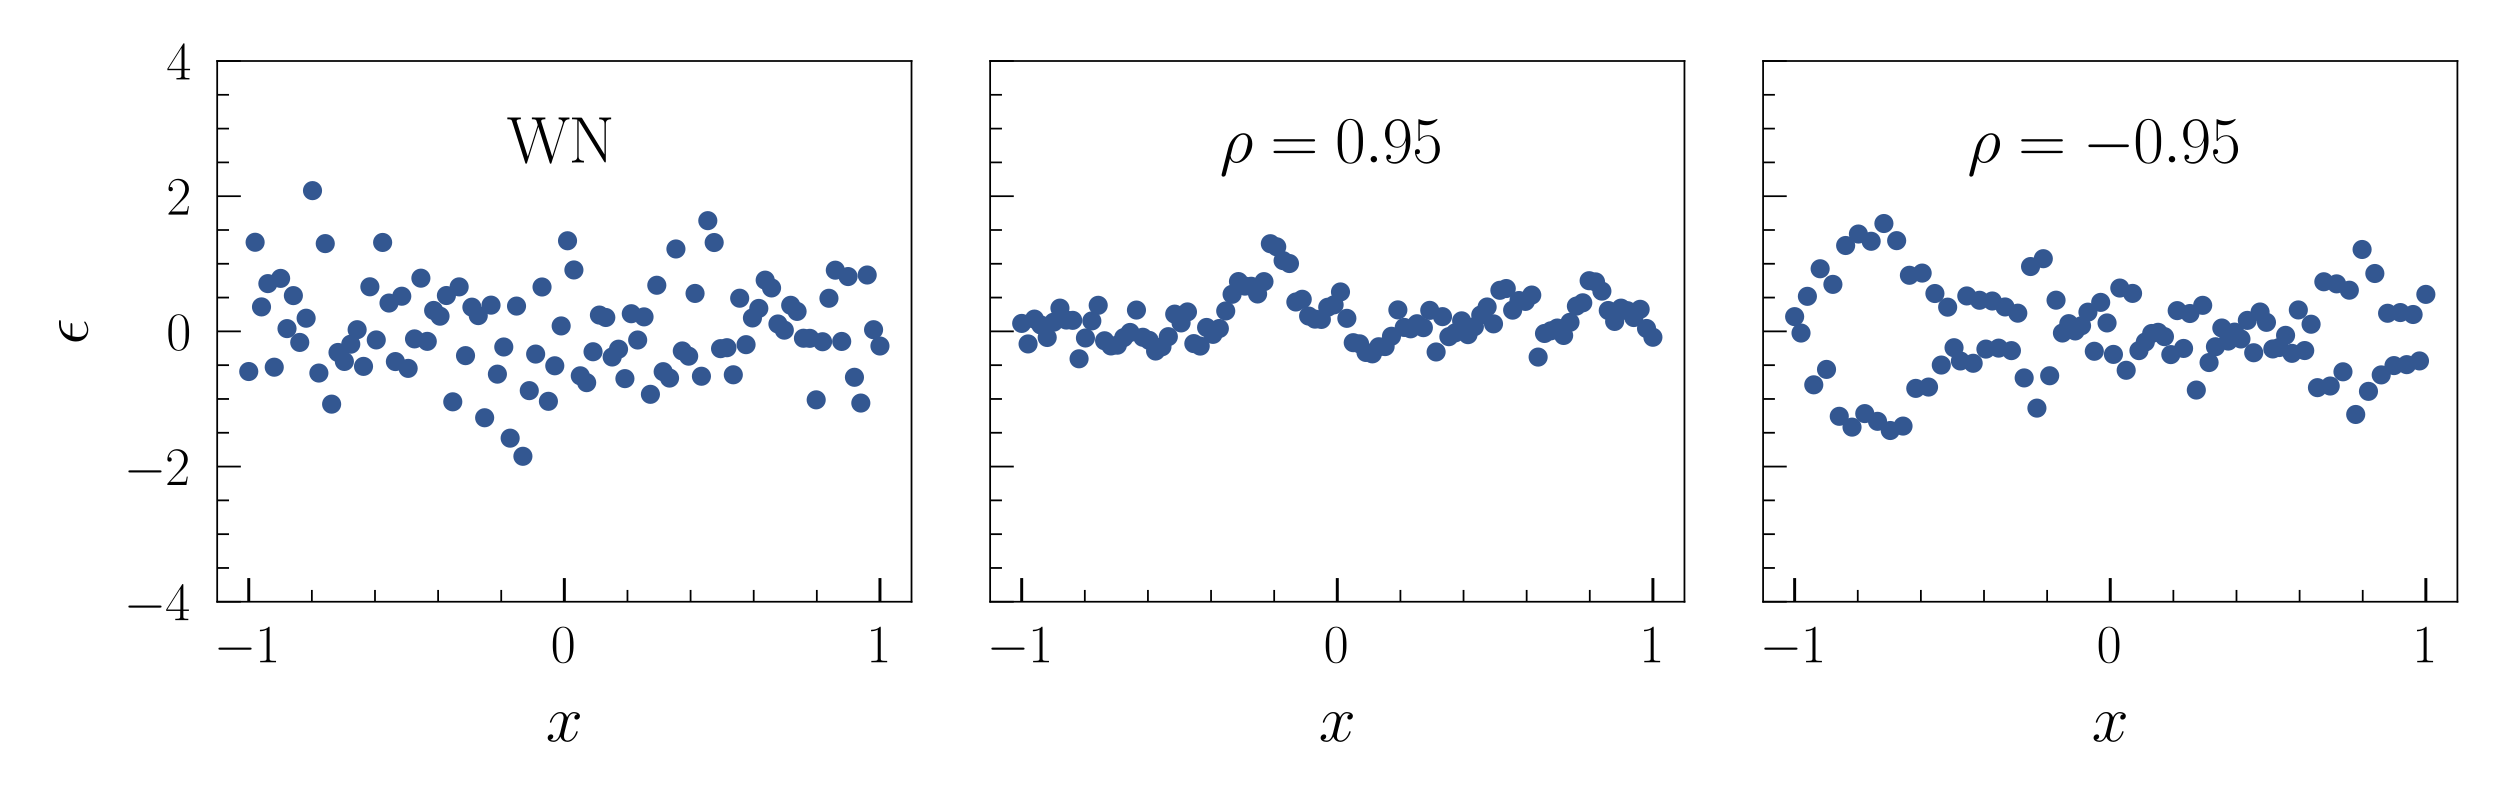 <?xml version="1.0" encoding="utf-8" standalone="no"?>
<!DOCTYPE svg PUBLIC "-//W3C//DTD SVG 1.1//EN"
  "http://www.w3.org/Graphics/SVG/1.1/DTD/svg11.dtd">
<svg xmlns:xlink="http://www.w3.org/1999/xlink" width="422.64pt" height="134.64pt" viewBox="0 0 422.64 134.64" xmlns="http://www.w3.org/2000/svg" version="1.1">
 <defs>
  <style type="text/css">*{stroke-linejoin: round; stroke-linecap: butt}</style>
 </defs>
 <g id="figure_1">
  <g id="patch_1">
   <path d="M 0 134.64 
L 422.64 134.64 
L 422.64 -0 
L 0 -0 
z
" style="fill: #ffffff"/>
  </g>
  <g id="axes_1">
   <g id="patch_2">
    <path d="M 36.716 101.729 
L 154.097 101.729 
L 154.097 10.313 
L 36.716 10.313 
z
" style="fill: #ffffff"/>
   </g>
   <g id="PathCollection_1">
    <defs>
     <path id="mf708539dec" d="M 0 1.118 
C 0.297 1.118 0.581 1 0.791 0.791 
C 1 0.581 1.118 0.297 1.118 0 
C 1.118 -0.297 1 -0.581 0.791 -0.791 
C 0.581 -1 0.297 -1.118 0 -1.118 
C -0.297 -1.118 -0.581 -1 -0.791 -0.791 
C -1 -0.581 -1.118 -0.297 -1.118 0 
C -1.118 0.297 -1 0.581 -0.791 0.791 
C -0.581 1 -0.297 1.118 0 1.118 
z
" style="stroke: #335791"/>
    </defs>
    <g clip-path="url(#p25a1e828b3)">
     <use xlink:href="#mf708539dec" x="42.052" y="62.808" style="fill: #335791; stroke: #335791"/>
     <use xlink:href="#mf708539dec" x="43.13" y="40.956" style="fill: #335791; stroke: #335791"/>
     <use xlink:href="#mf708539dec" x="44.208" y="51.885" style="fill: #335791; stroke: #335791"/>
     <use xlink:href="#mf708539dec" x="45.286" y="47.946" style="fill: #335791; stroke: #335791"/>
     <use xlink:href="#mf708539dec" x="46.363" y="62.077" style="fill: #335791; stroke: #335791"/>
     <use xlink:href="#mf708539dec" x="47.441" y="47.063" style="fill: #335791; stroke: #335791"/>
     <use xlink:href="#mf708539dec" x="48.519" y="55.552" style="fill: #335791; stroke: #335791"/>
     <use xlink:href="#mf708539dec" x="49.597" y="49.973" style="fill: #335791; stroke: #335791"/>
     <use xlink:href="#mf708539dec" x="50.675" y="57.889" style="fill: #335791; stroke: #335791"/>
     <use xlink:href="#mf708539dec" x="51.753" y="53.796" style="fill: #335791; stroke: #335791"/>
     <use xlink:href="#mf708539dec" x="52.831" y="32.227" style="fill: #335791; stroke: #335791"/>
     <use xlink:href="#mf708539dec" x="53.908" y="63.066" style="fill: #335791; stroke: #335791"/>
     <use xlink:href="#mf708539dec" x="54.986" y="41.182" style="fill: #335791; stroke: #335791"/>
     <use xlink:href="#mf708539dec" x="56.064" y="68.322" style="fill: #335791; stroke: #335791"/>
     <use xlink:href="#mf708539dec" x="57.142" y="59.584" style="fill: #335791; stroke: #335791"/>
     <use xlink:href="#mf708539dec" x="58.22" y="61.106" style="fill: #335791; stroke: #335791"/>
     <use xlink:href="#mf708539dec" x="59.298" y="58.188" style="fill: #335791; stroke: #335791"/>
     <use xlink:href="#mf708539dec" x="60.376" y="55.738" style="fill: #335791; stroke: #335791"/>
     <use xlink:href="#mf708539dec" x="61.454" y="61.94" style="fill: #335791; stroke: #335791"/>
     <use xlink:href="#mf708539dec" x="62.531" y="48.484" style="fill: #335791; stroke: #335791"/>
     <use xlink:href="#mf708539dec" x="63.609" y="57.469" style="fill: #335791; stroke: #335791"/>
     <use xlink:href="#mf708539dec" x="64.687" y="40.988" style="fill: #335791; stroke: #335791"/>
     <use xlink:href="#mf708539dec" x="65.765" y="51.231" style="fill: #335791; stroke: #335791"/>
     <use xlink:href="#mf708539dec" x="66.843" y="61.125" style="fill: #335791; stroke: #335791"/>
     <use xlink:href="#mf708539dec" x="67.921" y="50.078" style="fill: #335791; stroke: #335791"/>
     <use xlink:href="#mf708539dec" x="68.999" y="62.278" style="fill: #335791; stroke: #335791"/>
     <use xlink:href="#mf708539dec" x="70.077" y="57.292" style="fill: #335791; stroke: #335791"/>
     <use xlink:href="#mf708539dec" x="71.154" y="47.027" style="fill: #335791; stroke: #335791"/>
     <use xlink:href="#mf708539dec" x="72.232" y="57.709" style="fill: #335791; stroke: #335791"/>
     <use xlink:href="#mf708539dec" x="73.31" y="52.482" style="fill: #335791; stroke: #335791"/>
     <use xlink:href="#mf708539dec" x="74.388" y="53.454" style="fill: #335791; stroke: #335791"/>
     <use xlink:href="#mf708539dec" x="75.466" y="49.96" style="fill: #335791; stroke: #335791"/>
     <use xlink:href="#mf708539dec" x="76.544" y="67.931" style="fill: #335791; stroke: #335791"/>
     <use xlink:href="#mf708539dec" x="77.622" y="48.498" style="fill: #335791; stroke: #335791"/>
     <use xlink:href="#mf708539dec" x="78.699" y="60.121" style="fill: #335791; stroke: #335791"/>
     <use xlink:href="#mf708539dec" x="79.777" y="51.928" style="fill: #335791; stroke: #335791"/>
     <use xlink:href="#mf708539dec" x="80.855" y="53.356" style="fill: #335791; stroke: #335791"/>
     <use xlink:href="#mf708539dec" x="81.933" y="70.624" style="fill: #335791; stroke: #335791"/>
     <use xlink:href="#mf708539dec" x="83.011" y="51.587" style="fill: #335791; stroke: #335791"/>
     <use xlink:href="#mf708539dec" x="84.089" y="63.252" style="fill: #335791; stroke: #335791"/>
     <use xlink:href="#mf708539dec" x="85.167" y="58.66" style="fill: #335791; stroke: #335791"/>
     <use xlink:href="#mf708539dec" x="86.245" y="74.073" style="fill: #335791; stroke: #335791"/>
     <use xlink:href="#mf708539dec" x="87.322" y="51.744" style="fill: #335791; stroke: #335791"/>
     <use xlink:href="#mf708539dec" x="88.4" y="77.139" style="fill: #335791; stroke: #335791"/>
     <use xlink:href="#mf708539dec" x="89.478" y="66.038" style="fill: #335791; stroke: #335791"/>
     <use xlink:href="#mf708539dec" x="90.556" y="59.858" style="fill: #335791; stroke: #335791"/>
     <use xlink:href="#mf708539dec" x="91.634" y="48.518" style="fill: #335791; stroke: #335791"/>
     <use xlink:href="#mf708539dec" x="92.712" y="67.845" style="fill: #335791; stroke: #335791"/>
     <use xlink:href="#mf708539dec" x="93.79" y="61.837" style="fill: #335791; stroke: #335791"/>
     <use xlink:href="#mf708539dec" x="94.868" y="55.101" style="fill: #335791; stroke: #335791"/>
     <use xlink:href="#mf708539dec" x="95.945" y="40.703" style="fill: #335791; stroke: #335791"/>
     <use xlink:href="#mf708539dec" x="97.023" y="45.638" style="fill: #335791; stroke: #335791"/>
     <use xlink:href="#mf708539dec" x="98.101" y="63.532" style="fill: #335791; stroke: #335791"/>
     <use xlink:href="#mf708539dec" x="99.179" y="64.688" style="fill: #335791; stroke: #335791"/>
     <use xlink:href="#mf708539dec" x="100.257" y="59.466" style="fill: #335791; stroke: #335791"/>
     <use xlink:href="#mf708539dec" x="101.335" y="53.263" style="fill: #335791; stroke: #335791"/>
     <use xlink:href="#mf708539dec" x="102.413" y="53.674" style="fill: #335791; stroke: #335791"/>
     <use xlink:href="#mf708539dec" x="103.491" y="60.353" style="fill: #335791; stroke: #335791"/>
     <use xlink:href="#mf708539dec" x="104.568" y="59.031" style="fill: #335791; stroke: #335791"/>
     <use xlink:href="#mf708539dec" x="105.646" y="64.009" style="fill: #335791; stroke: #335791"/>
     <use xlink:href="#mf708539dec" x="106.724" y="53.037" style="fill: #335791; stroke: #335791"/>
     <use xlink:href="#mf708539dec" x="107.802" y="57.48" style="fill: #335791; stroke: #335791"/>
     <use xlink:href="#mf708539dec" x="108.88" y="53.569" style="fill: #335791; stroke: #335791"/>
     <use xlink:href="#mf708539dec" x="109.958" y="66.662" style="fill: #335791; stroke: #335791"/>
     <use xlink:href="#mf708539dec" x="111.036" y="48.224" style="fill: #335791; stroke: #335791"/>
     <use xlink:href="#mf708539dec" x="112.113" y="62.833" style="fill: #335791; stroke: #335791"/>
     <use xlink:href="#mf708539dec" x="113.191" y="63.916" style="fill: #335791; stroke: #335791"/>
     <use xlink:href="#mf708539dec" x="114.269" y="42.091" style="fill: #335791; stroke: #335791"/>
     <use xlink:href="#mf708539dec" x="115.347" y="59.331" style="fill: #335791; stroke: #335791"/>
     <use xlink:href="#mf708539dec" x="116.425" y="60.212" style="fill: #335791; stroke: #335791"/>
     <use xlink:href="#mf708539dec" x="117.503" y="49.607" style="fill: #335791; stroke: #335791"/>
     <use xlink:href="#mf708539dec" x="118.581" y="63.607" style="fill: #335791; stroke: #335791"/>
     <use xlink:href="#mf708539dec" x="119.659" y="37.303" style="fill: #335791; stroke: #335791"/>
     <use xlink:href="#mf708539dec" x="120.736" y="41" style="fill: #335791; stroke: #335791"/>
     <use xlink:href="#mf708539dec" x="121.814" y="58.941" style="fill: #335791; stroke: #335791"/>
     <use xlink:href="#mf708539dec" x="122.892" y="58.781" style="fill: #335791; stroke: #335791"/>
     <use xlink:href="#mf708539dec" x="123.97" y="63.359" style="fill: #335791; stroke: #335791"/>
     <use xlink:href="#mf708539dec" x="125.048" y="50.414" style="fill: #335791; stroke: #335791"/>
     <use xlink:href="#mf708539dec" x="126.126" y="58.267" style="fill: #335791; stroke: #335791"/>
     <use xlink:href="#mf708539dec" x="127.204" y="53.752" style="fill: #335791; stroke: #335791"/>
     <use xlink:href="#mf708539dec" x="128.282" y="52.138" style="fill: #335791; stroke: #335791"/>
     <use xlink:href="#mf708539dec" x="129.359" y="47.36" style="fill: #335791; stroke: #335791"/>
     <use xlink:href="#mf708539dec" x="130.437" y="48.68" style="fill: #335791; stroke: #335791"/>
     <use xlink:href="#mf708539dec" x="131.515" y="54.772" style="fill: #335791; stroke: #335791"/>
     <use xlink:href="#mf708539dec" x="132.593" y="55.814" style="fill: #335791; stroke: #335791"/>
     <use xlink:href="#mf708539dec" x="133.671" y="51.612" style="fill: #335791; stroke: #335791"/>
     <use xlink:href="#mf708539dec" x="134.749" y="52.646" style="fill: #335791; stroke: #335791"/>
     <use xlink:href="#mf708539dec" x="135.827" y="57.18" style="fill: #335791; stroke: #335791"/>
     <use xlink:href="#mf708539dec" x="136.904" y="57.198" style="fill: #335791; stroke: #335791"/>
     <use xlink:href="#mf708539dec" x="137.982" y="67.596" style="fill: #335791; stroke: #335791"/>
     <use xlink:href="#mf708539dec" x="139.06" y="57.772" style="fill: #335791; stroke: #335791"/>
     <use xlink:href="#mf708539dec" x="140.138" y="50.425" style="fill: #335791; stroke: #335791"/>
     <use xlink:href="#mf708539dec" x="141.216" y="45.676" style="fill: #335791; stroke: #335791"/>
     <use xlink:href="#mf708539dec" x="142.294" y="57.722" style="fill: #335791; stroke: #335791"/>
     <use xlink:href="#mf708539dec" x="143.372" y="46.753" style="fill: #335791; stroke: #335791"/>
     <use xlink:href="#mf708539dec" x="144.45" y="63.783" style="fill: #335791; stroke: #335791"/>
     <use xlink:href="#mf708539dec" x="145.527" y="68.138" style="fill: #335791; stroke: #335791"/>
     <use xlink:href="#mf708539dec" x="146.605" y="46.492" style="fill: #335791; stroke: #335791"/>
     <use xlink:href="#mf708539dec" x="147.683" y="55.74" style="fill: #335791; stroke: #335791"/>
     <use xlink:href="#mf708539dec" x="148.761" y="58.496" style="fill: #335791; stroke: #335791"/>
    </g>
   </g>
   <g id="matplotlib.axis_1">
    <g id="xtick_1">
     <g id="line2d_1">
      <defs>
       <path id="mf60c15e5b4" d="M 0 0 
L 0 -4 
" style="stroke: #000000; stroke-width: 0.5"/>
      </defs>
      <g>
       <use xlink:href="#mf60c15e5b4" x="42.052" y="101.729" style="stroke: #000000; stroke-width: 0.5"/>
      </g>
     </g>
     <g id="text_1">
      <!-- $\mathdefault{−1}$ -->
      <g transform="translate(36.164 111.955) scale(0.09 -0.09)">
       <defs>
        <path id="CMSY10-0" d="M 4218 1472 
C 4326 1472 4442 1472 4442 1600 
C 4442 1728 4326 1728 4218 1728 
L 755 1728 
C 646 1728 531 1728 531 1600 
C 531 1472 646 1472 755 1472 
L 4218 1472 
z
" transform="scale(0.016)"/>
        <path id="CMR17-31" d="M 1702 4058 
C 1702 4192 1696 4192 1606 4192 
C 1357 3916 979 3827 621 3827 
C 602 3827 570 3827 563 3808 
C 557 3795 557 3782 557 3648 
C 755 3648 1088 3686 1344 3839 
L 1344 461 
C 1344 236 1331 160 781 160 
L 589 160 
L 589 0 
C 896 0 1216 0 1523 0 
C 1830 0 2150 0 2458 0 
L 2458 160 
L 2266 160 
C 1715 160 1702 230 1702 458 
L 1702 4058 
z
" transform="scale(0.016)"/>
       </defs>
       <use xlink:href="#CMSY10-0" transform="scale(0.996)"/>
       <use xlink:href="#CMR17-31" transform="translate(77.487 0) scale(0.996)"/>
      </g>
     </g>
    </g>
    <g id="xtick_2">
     <g id="line2d_2">
      <g>
       <use xlink:href="#mf60c15e5b4" x="95.406" y="101.729" style="stroke: #000000; stroke-width: 0.5"/>
      </g>
     </g>
     <g id="text_2">
      <!-- $\mathdefault{0}$ -->
      <g transform="translate(93.103 111.955) scale(0.09 -0.09)">
       <defs>
        <path id="CMR17-30" d="M 2688 2025 
C 2688 2416 2682 3080 2413 3591 
C 2176 4039 1798 4198 1466 4198 
C 1158 4198 768 4058 525 3597 
C 269 3118 243 2524 243 2025 
C 243 1661 250 1106 448 619 
C 723 -39 1216 -128 1466 -128 
C 1760 -128 2208 -7 2470 600 
C 2662 1042 2688 1559 2688 2025 
z
M 1466 -26 
C 1056 -26 813 325 723 812 
C 653 1188 653 1738 653 2096 
C 653 2588 653 2997 736 3387 
C 858 3929 1216 4096 1466 4096 
C 1728 4096 2067 3923 2189 3400 
C 2272 3036 2278 2607 2278 2096 
C 2278 1680 2278 1169 2202 792 
C 2067 95 1690 -26 1466 -26 
z
" transform="scale(0.016)"/>
       </defs>
       <use xlink:href="#CMR17-30" transform="scale(0.996)"/>
      </g>
     </g>
    </g>
    <g id="xtick_3">
     <g id="line2d_3">
      <g>
       <use xlink:href="#mf60c15e5b4" x="148.761" y="101.729" style="stroke: #000000; stroke-width: 0.5"/>
      </g>
     </g>
     <g id="text_3">
      <!-- $\mathdefault{1}$ -->
      <g transform="translate(146.457 111.955) scale(0.09 -0.09)">
       <use xlink:href="#CMR17-31" transform="scale(0.996)"/>
      </g>
     </g>
    </g>
    <g id="xtick_4">
     <g id="line2d_4">
      <defs>
       <path id="m38fedd8064" d="M 0 0 
L 0 -2 
" style="stroke: #000000; stroke-width: 0.3"/>
      </defs>
      <g>
       <use xlink:href="#m38fedd8064" x="52.723" y="101.729" style="stroke: #000000; stroke-width: 0.3"/>
      </g>
     </g>
    </g>
    <g id="xtick_5">
     <g id="line2d_5">
      <g>
       <use xlink:href="#m38fedd8064" x="63.394" y="101.729" style="stroke: #000000; stroke-width: 0.3"/>
      </g>
     </g>
    </g>
    <g id="xtick_6">
     <g id="line2d_6">
      <g>
       <use xlink:href="#m38fedd8064" x="74.065" y="101.729" style="stroke: #000000; stroke-width: 0.3"/>
      </g>
     </g>
    </g>
    <g id="xtick_7">
     <g id="line2d_7">
      <g>
       <use xlink:href="#m38fedd8064" x="84.736" y="101.729" style="stroke: #000000; stroke-width: 0.3"/>
      </g>
     </g>
    </g>
    <g id="xtick_8">
     <g id="line2d_8">
      <g>
       <use xlink:href="#m38fedd8064" x="106.077" y="101.729" style="stroke: #000000; stroke-width: 0.3"/>
      </g>
     </g>
    </g>
    <g id="xtick_9">
     <g id="line2d_9">
      <g>
       <use xlink:href="#m38fedd8064" x="116.748" y="101.729" style="stroke: #000000; stroke-width: 0.3"/>
      </g>
     </g>
    </g>
    <g id="xtick_10">
     <g id="line2d_10">
      <g>
       <use xlink:href="#m38fedd8064" x="127.419" y="101.729" style="stroke: #000000; stroke-width: 0.3"/>
      </g>
     </g>
    </g>
    <g id="xtick_11">
     <g id="line2d_11">
      <g>
       <use xlink:href="#m38fedd8064" x="138.09" y="101.729" style="stroke: #000000; stroke-width: 0.3"/>
      </g>
     </g>
    </g>
    <g id="text_4">
     <!-- $x$ -->
     <g transform="translate(92.275 125.309) scale(0.11 -0.11)">
      <defs>
       <path id="CMMI12-78" d="M 3034 2606 
C 2829 2567 2752 2414 2752 2293 
C 2752 2139 2874 2088 2963 2088 
C 3155 2088 3290 2254 3290 2427 
C 3290 2695 2982 2816 2714 2816 
C 2323 2816 2106 2433 2048 2312 
C 1901 2816 1504 2816 1389 2816 
C 736 2816 390 1980 390 1839 
C 390 1814 416 1782 461 1782 
C 512 1782 525 1820 538 1846 
C 755 2555 1184 2689 1370 2689 
C 1658 2689 1715 2420 1715 2267 
C 1715 2127 1677 1980 1600 1673 
L 1382 798 
C 1286 415 1101 64 762 64 
C 730 64 570 64 435 147 
C 666 192 717 383 717 460 
C 717 588 621 664 499 664 
C 346 664 179 530 179 326 
C 179 57 480 -64 755 -64 
C 1062 -64 1280 179 1414 441 
C 1517 64 1837 -64 2074 -64 
C 2726 -64 3072 773 3072 913 
C 3072 945 3046 971 3008 971 
C 2950 971 2944 939 2925 888 
C 2752 326 2381 64 2093 64 
C 1869 64 1747 230 1747 492 
C 1747 632 1773 734 1875 1156 
L 2099 2024 
C 2195 2408 2413 2689 2707 2689 
C 2720 2689 2899 2689 3034 2606 
z
" transform="scale(0.016)"/>
      </defs>
      <use xlink:href="#CMMI12-78" transform="scale(0.996)"/>
     </g>
    </g>
   </g>
   <g id="matplotlib.axis_2">
    <g id="ytick_1">
     <g id="line2d_12">
      <defs>
       <path id="m07c62b1478" d="M 0 0 
L 4 0 
" style="stroke: #000000; stroke-width: 0.3"/>
      </defs>
      <g>
       <use xlink:href="#m07c62b1478" x="36.716" y="101.729" style="stroke: #000000; stroke-width: 0.3"/>
      </g>
     </g>
     <g id="text_5">
      <!-- $\mathdefault{−4}$ -->
      <g transform="translate(20.941 104.842) scale(0.09 -0.09)">
       <defs>
        <path id="CMR17-34" d="M 2150 4122 
C 2150 4256 2144 4256 2029 4256 
L 128 1254 
L 128 1088 
L 1779 1088 
L 1779 457 
C 1779 224 1766 160 1318 160 
L 1197 160 
L 1197 0 
C 1402 0 1747 0 1965 0 
C 2182 0 2528 0 2733 0 
L 2733 160 
L 2611 160 
C 2163 160 2150 224 2150 457 
L 2150 1088 
L 2803 1088 
L 2803 1254 
L 2150 1254 
L 2150 4122 
z
M 1798 3703 
L 1798 1254 
L 256 1254 
L 1798 3703 
z
" transform="scale(0.016)"/>
       </defs>
       <use xlink:href="#CMSY10-0" transform="scale(0.996)"/>
       <use xlink:href="#CMR17-34" transform="translate(77.487 0) scale(0.996)"/>
      </g>
     </g>
    </g>
    <g id="ytick_2">
     <g id="line2d_13">
      <g>
       <use xlink:href="#m07c62b1478" x="36.716" y="78.875" style="stroke: #000000; stroke-width: 0.3"/>
      </g>
     </g>
     <g id="text_6">
      <!-- $\mathdefault{−2}$ -->
      <g transform="translate(20.941 81.988) scale(0.09 -0.09)">
       <defs>
        <path id="CMR17-32" d="M 2669 989 
L 2554 989 
C 2490 536 2438 459 2413 420 
C 2381 369 1920 369 1830 369 
L 602 369 
C 832 619 1280 1072 1824 1597 
C 2214 1967 2669 2402 2669 3035 
C 2669 3790 2067 4224 1395 4224 
C 691 4224 262 3604 262 3030 
C 262 2780 448 2748 525 2748 
C 589 2748 781 2787 781 3010 
C 781 3207 614 3264 525 3264 
C 486 3264 448 3258 422 3245 
C 544 3790 915 4058 1306 4058 
C 1862 4058 2227 3617 2227 3035 
C 2227 2479 1901 2000 1536 1584 
L 262 146 
L 262 0 
L 2515 0 
L 2669 989 
z
" transform="scale(0.016)"/>
       </defs>
       <use xlink:href="#CMSY10-0" transform="scale(0.996)"/>
       <use xlink:href="#CMR17-32" transform="translate(77.487 0) scale(0.996)"/>
      </g>
     </g>
    </g>
    <g id="ytick_3">
     <g id="line2d_14">
      <g>
       <use xlink:href="#m07c62b1478" x="36.716" y="56.021" style="stroke: #000000; stroke-width: 0.3"/>
      </g>
     </g>
     <g id="text_7">
      <!-- $\mathdefault{0}$ -->
      <g transform="translate(28.109 59.134) scale(0.09 -0.09)">
       <use xlink:href="#CMR17-30" transform="scale(0.996)"/>
      </g>
     </g>
    </g>
    <g id="ytick_4">
     <g id="line2d_15">
      <g>
       <use xlink:href="#m07c62b1478" x="36.716" y="33.167" style="stroke: #000000; stroke-width: 0.3"/>
      </g>
     </g>
     <g id="text_8">
      <!-- $\mathdefault{2}$ -->
      <g transform="translate(28.109 36.28) scale(0.09 -0.09)">
       <use xlink:href="#CMR17-32" transform="scale(0.996)"/>
      </g>
     </g>
    </g>
    <g id="ytick_5">
     <g id="line2d_16">
      <g>
       <use xlink:href="#m07c62b1478" x="36.716" y="10.313" style="stroke: #000000; stroke-width: 0.3"/>
      </g>
     </g>
     <g id="text_9">
      <!-- $\mathdefault{4}$ -->
      <g transform="translate(28.109 13.427) scale(0.09 -0.09)">
       <use xlink:href="#CMR17-34" transform="scale(0.996)"/>
      </g>
     </g>
    </g>
    <g id="ytick_6">
     <g id="line2d_17">
      <defs>
       <path id="m35f5d3f17e" d="M 0 0 
L 2 0 
" style="stroke: #000000; stroke-width: 0.3"/>
      </defs>
      <g>
       <use xlink:href="#m35f5d3f17e" x="36.716" y="96.015" style="stroke: #000000; stroke-width: 0.3"/>
      </g>
     </g>
    </g>
    <g id="ytick_7">
     <g id="line2d_18">
      <g>
       <use xlink:href="#m35f5d3f17e" x="36.716" y="90.302" style="stroke: #000000; stroke-width: 0.3"/>
      </g>
     </g>
    </g>
    <g id="ytick_8">
     <g id="line2d_19">
      <g>
       <use xlink:href="#m35f5d3f17e" x="36.716" y="84.588" style="stroke: #000000; stroke-width: 0.3"/>
      </g>
     </g>
    </g>
    <g id="ytick_9">
     <g id="line2d_20">
      <g>
       <use xlink:href="#m35f5d3f17e" x="36.716" y="73.161" style="stroke: #000000; stroke-width: 0.3"/>
      </g>
     </g>
    </g>
    <g id="ytick_10">
     <g id="line2d_21">
      <g>
       <use xlink:href="#m35f5d3f17e" x="36.716" y="67.448" style="stroke: #000000; stroke-width: 0.3"/>
      </g>
     </g>
    </g>
    <g id="ytick_11">
     <g id="line2d_22">
      <g>
       <use xlink:href="#m35f5d3f17e" x="36.716" y="61.734" style="stroke: #000000; stroke-width: 0.3"/>
      </g>
     </g>
    </g>
    <g id="ytick_12">
     <g id="line2d_23">
      <g>
       <use xlink:href="#m35f5d3f17e" x="36.716" y="50.308" style="stroke: #000000; stroke-width: 0.3"/>
      </g>
     </g>
    </g>
    <g id="ytick_13">
     <g id="line2d_24">
      <g>
       <use xlink:href="#m35f5d3f17e" x="36.716" y="44.594" style="stroke: #000000; stroke-width: 0.3"/>
      </g>
     </g>
    </g>
    <g id="ytick_14">
     <g id="line2d_25">
      <g>
       <use xlink:href="#m35f5d3f17e" x="36.716" y="38.881" style="stroke: #000000; stroke-width: 0.3"/>
      </g>
     </g>
    </g>
    <g id="ytick_15">
     <g id="line2d_26">
      <g>
       <use xlink:href="#m35f5d3f17e" x="36.716" y="27.454" style="stroke: #000000; stroke-width: 0.3"/>
      </g>
     </g>
    </g>
    <g id="ytick_16">
     <g id="line2d_27">
      <g>
       <use xlink:href="#m35f5d3f17e" x="36.716" y="21.74" style="stroke: #000000; stroke-width: 0.3"/>
      </g>
     </g>
    </g>
    <g id="ytick_17">
     <g id="line2d_28">
      <g>
       <use xlink:href="#m35f5d3f17e" x="36.716" y="16.027" style="stroke: #000000; stroke-width: 0.3"/>
      </g>
     </g>
    </g>
    <g id="text_10">
     <!-- $\epsilon$ -->
     <g transform="translate(14.81 58.245) rotate(-90) scale(0.11 -0.11)">
      <defs>
       <path id="CMMI12-f" d="M 1862 1467 
C 1958 1467 2067 1467 2067 1569 
C 2067 1652 2003 1652 1888 1652 
L 851 1652 
C 1011 2226 1389 2573 1958 2573 
L 2144 2573 
C 2253 2573 2349 2573 2349 2675 
C 2349 2758 2278 2758 2163 2758 
L 1946 2758 
C 1158 2758 294 2131 294 1126 
C 294 416 774 -64 1408 -64 
C 1818 -64 2221 194 2221 258 
C 2221 296 2202 336 2163 336 
C 2144 336 2131 329 2099 304 
C 1856 142 1619 64 1427 64 
C 1088 64 730 290 730 918 
C 730 1040 742 1208 800 1467 
L 1862 1467 
z
" transform="scale(0.016)"/>
      </defs>
      <use xlink:href="#CMMI12-f" transform="scale(0.996)"/>
     </g>
    </g>
   </g>
   <g id="patch_3">
    <path d="M 36.716 101.729 
L 36.716 10.313 
" style="fill: none; stroke: #000000; stroke-width: 0.3; stroke-linejoin: miter; stroke-linecap: square"/>
   </g>
   <g id="patch_4">
    <path d="M 154.097 101.729 
L 154.097 10.313 
" style="fill: none; stroke: #000000; stroke-width: 0.3; stroke-linejoin: miter; stroke-linecap: square"/>
   </g>
   <g id="patch_5">
    <path d="M 36.716 101.729 
L 154.097 101.729 
" style="fill: none; stroke: #000000; stroke-width: 0.3; stroke-linejoin: miter; stroke-linecap: square"/>
   </g>
   <g id="patch_6">
    <path d="M 36.716 10.313 
L 154.097 10.313 
" style="fill: none; stroke: #000000; stroke-width: 0.3; stroke-linejoin: miter; stroke-linecap: square"/>
   </g>
   <g id="text_11">
    <!-- WN -->
    <g transform="translate(85.665 27.454) scale(0.11 -0.11)">
     <defs>
      <path id="CMR17-57" d="M 5523 3764 
C 5581 3936 5677 4160 6048 4160 
L 6048 4326 
C 5939 4326 5715 4326 5600 4326 
C 5440 4326 5158 4326 5005 4332 
L 5005 4160 
C 5293 4160 5414 4000 5414 3847 
C 5414 3802 5408 3777 5382 3707 
L 4390 555 
L 3347 3873 
C 3328 3937 3322 3963 3322 3988 
C 3322 4160 3603 4160 3725 4160 
L 3725 4326 
C 3539 4326 3219 4326 3021 4326 
C 2861 4326 2573 4326 2426 4332 
L 2426 4160 
C 2720 4160 2797 4141 2861 4027 
C 2886 3969 2989 3638 2989 3619 
C 2989 3593 2976 3555 2970 3536 
L 2029 561 
L 986 3867 
C 954 3957 954 3969 954 3982 
C 954 4160 1235 4160 1363 4160 
L 1363 4326 
C 1178 4326 858 4326 659 4326 
C 493 4326 211 4326 58 4332 
L 58 4160 
C 442 4160 467 4122 531 3918 
L 1779 -20 
C 1811 -115 1811 -128 1869 -128 
C 1920 -128 1939 -115 1965 -26 
L 3053 3433 
L 4141 -26 
C 4166 -115 4186 -128 4237 -128 
C 4294 -128 4294 -115 4326 -20 
L 5523 3764 
z
" transform="scale(0.016)"/>
      <path id="CMR17-4e" d="M 1312 4250 
C 1267 4320 1261 4320 1139 4320 
L 326 4320 
L 326 4160 
L 448 4160 
C 704 4160 819 4129 838 4122 
L 838 610 
C 838 451 838 153 326 153 
L 326 -13 
C 474 0 742 0 902 0 
C 1062 0 1331 0 1478 -13 
L 1478 153 
C 966 153 966 451 966 610 
L 966 4033 
C 1011 3995 1011 3982 1056 3919 
L 3430 76 
C 3475 0 3494 0 3526 0 
C 3590 0 3590 19 3590 139 
L 3590 3705 
C 3590 3863 3590 4160 4102 4160 
L 4102 4326 
C 3955 4320 3686 4320 3526 4320 
C 3366 4320 3098 4320 2950 4326 
L 2950 4160 
C 3462 4160 3462 3862 3462 3703 
L 3462 763 
L 1312 4250 
z
" transform="scale(0.016)"/>
     </defs>
     <use xlink:href="#CMR17-57" transform="scale(0.996)"/>
     <use xlink:href="#CMR17-4e" transform="translate(95.097 0) scale(0.996)"/>
    </g>
   </g>
  </g>
  <g id="axes_2">
   <g id="patch_7">
    <path d="M 167.388 101.729 
L 284.768 101.729 
L 284.768 10.313 
L 167.388 10.313 
z
" style="fill: #ffffff"/>
   </g>
   <g id="PathCollection_2">
    <g clip-path="url(#p0ea2e1c108)">
     <use xlink:href="#mf708539dec" x="172.724" y="54.674" style="fill: #335791; stroke: #335791"/>
     <use xlink:href="#mf708539dec" x="173.802" y="58.144" style="fill: #335791; stroke: #335791"/>
     <use xlink:href="#mf708539dec" x="174.879" y="53.945" style="fill: #335791; stroke: #335791"/>
     <use xlink:href="#mf708539dec" x="175.957" y="54.942" style="fill: #335791; stroke: #335791"/>
     <use xlink:href="#mf708539dec" x="177.035" y="57.054" style="fill: #335791; stroke: #335791"/>
     <use xlink:href="#mf708539dec" x="178.113" y="54.468" style="fill: #335791; stroke: #335791"/>
     <use xlink:href="#mf708539dec" x="179.191" y="52.09" style="fill: #335791; stroke: #335791"/>
     <use xlink:href="#mf708539dec" x="180.269" y="54.105" style="fill: #335791; stroke: #335791"/>
     <use xlink:href="#mf708539dec" x="181.347" y="54.156" style="fill: #335791; stroke: #335791"/>
     <use xlink:href="#mf708539dec" x="182.424" y="60.656" style="fill: #335791; stroke: #335791"/>
     <use xlink:href="#mf708539dec" x="183.502" y="57.139" style="fill: #335791; stroke: #335791"/>
     <use xlink:href="#mf708539dec" x="184.58" y="54.249" style="fill: #335791; stroke: #335791"/>
     <use xlink:href="#mf708539dec" x="185.658" y="51.615" style="fill: #335791; stroke: #335791"/>
     <use xlink:href="#mf708539dec" x="186.736" y="57.609" style="fill: #335791; stroke: #335791"/>
     <use xlink:href="#mf708539dec" x="187.814" y="58.484" style="fill: #335791; stroke: #335791"/>
     <use xlink:href="#mf708539dec" x="188.892" y="58.355" style="fill: #335791; stroke: #335791"/>
     <use xlink:href="#mf708539dec" x="189.97" y="57.08" style="fill: #335791; stroke: #335791"/>
     <use xlink:href="#mf708539dec" x="191.047" y="56.201" style="fill: #335791; stroke: #335791"/>
     <use xlink:href="#mf708539dec" x="192.125" y="52.418" style="fill: #335791; stroke: #335791"/>
     <use xlink:href="#mf708539dec" x="193.203" y="57.017" style="fill: #335791; stroke: #335791"/>
     <use xlink:href="#mf708539dec" x="194.281" y="57.546" style="fill: #335791; stroke: #335791"/>
     <use xlink:href="#mf708539dec" x="195.359" y="59.344" style="fill: #335791; stroke: #335791"/>
     <use xlink:href="#mf708539dec" x="196.437" y="58.625" style="fill: #335791; stroke: #335791"/>
     <use xlink:href="#mf708539dec" x="197.515" y="56.914" style="fill: #335791; stroke: #335791"/>
     <use xlink:href="#mf708539dec" x="198.593" y="53.104" style="fill: #335791; stroke: #335791"/>
     <use xlink:href="#mf708539dec" x="199.67" y="54.59" style="fill: #335791; stroke: #335791"/>
     <use xlink:href="#mf708539dec" x="200.748" y="52.732" style="fill: #335791; stroke: #335791"/>
     <use xlink:href="#mf708539dec" x="201.826" y="58.087" style="fill: #335791; stroke: #335791"/>
     <use xlink:href="#mf708539dec" x="202.904" y="58.507" style="fill: #335791; stroke: #335791"/>
     <use xlink:href="#mf708539dec" x="203.982" y="55.357" style="fill: #335791; stroke: #335791"/>
     <use xlink:href="#mf708539dec" x="205.06" y="56.527" style="fill: #335791; stroke: #335791"/>
     <use xlink:href="#mf708539dec" x="206.138" y="55.538" style="fill: #335791; stroke: #335791"/>
     <use xlink:href="#mf708539dec" x="207.215" y="52.569" style="fill: #335791; stroke: #335791"/>
     <use xlink:href="#mf708539dec" x="208.293" y="49.754" style="fill: #335791; stroke: #335791"/>
     <use xlink:href="#mf708539dec" x="209.371" y="47.6" style="fill: #335791; stroke: #335791"/>
     <use xlink:href="#mf708539dec" x="210.449" y="48.37" style="fill: #335791; stroke: #335791"/>
     <use xlink:href="#mf708539dec" x="211.527" y="48.396" style="fill: #335791; stroke: #335791"/>
     <use xlink:href="#mf708539dec" x="212.605" y="49.699" style="fill: #335791; stroke: #335791"/>
     <use xlink:href="#mf708539dec" x="213.683" y="47.611" style="fill: #335791; stroke: #335791"/>
     <use xlink:href="#mf708539dec" x="214.761" y="41.201" style="fill: #335791; stroke: #335791"/>
     <use xlink:href="#mf708539dec" x="215.838" y="41.725" style="fill: #335791; stroke: #335791"/>
     <use xlink:href="#mf708539dec" x="216.916" y="44.058" style="fill: #335791; stroke: #335791"/>
     <use xlink:href="#mf708539dec" x="217.994" y="44.552" style="fill: #335791; stroke: #335791"/>
     <use xlink:href="#mf708539dec" x="219.072" y="51.054" style="fill: #335791; stroke: #335791"/>
     <use xlink:href="#mf708539dec" x="220.15" y="50.594" style="fill: #335791; stroke: #335791"/>
     <use xlink:href="#mf708539dec" x="221.228" y="53.428" style="fill: #335791; stroke: #335791"/>
     <use xlink:href="#mf708539dec" x="222.306" y="53.949" style="fill: #335791; stroke: #335791"/>
     <use xlink:href="#mf708539dec" x="223.384" y="54" style="fill: #335791; stroke: #335791"/>
     <use xlink:href="#mf708539dec" x="224.461" y="51.943" style="fill: #335791; stroke: #335791"/>
     <use xlink:href="#mf708539dec" x="225.539" y="51.532" style="fill: #335791; stroke: #335791"/>
     <use xlink:href="#mf708539dec" x="226.617" y="49.354" style="fill: #335791; stroke: #335791"/>
     <use xlink:href="#mf708539dec" x="227.695" y="53.818" style="fill: #335791; stroke: #335791"/>
     <use xlink:href="#mf708539dec" x="228.773" y="57.933" style="fill: #335791; stroke: #335791"/>
     <use xlink:href="#mf708539dec" x="229.851" y="58.126" style="fill: #335791; stroke: #335791"/>
     <use xlink:href="#mf708539dec" x="230.929" y="59.587" style="fill: #335791; stroke: #335791"/>
     <use xlink:href="#mf708539dec" x="232.007" y="59.821" style="fill: #335791; stroke: #335791"/>
     <use xlink:href="#mf708539dec" x="233.084" y="58.62" style="fill: #335791; stroke: #335791"/>
     <use xlink:href="#mf708539dec" x="234.162" y="58.592" style="fill: #335791; stroke: #335791"/>
     <use xlink:href="#mf708539dec" x="235.24" y="56.847" style="fill: #335791; stroke: #335791"/>
     <use xlink:href="#mf708539dec" x="236.318" y="52.39" style="fill: #335791; stroke: #335791"/>
     <use xlink:href="#mf708539dec" x="237.396" y="55.355" style="fill: #335791; stroke: #335791"/>
     <use xlink:href="#mf708539dec" x="238.474" y="55.589" style="fill: #335791; stroke: #335791"/>
     <use xlink:href="#mf708539dec" x="239.552" y="54.731" style="fill: #335791; stroke: #335791"/>
     <use xlink:href="#mf708539dec" x="240.629" y="55.391" style="fill: #335791; stroke: #335791"/>
     <use xlink:href="#mf708539dec" x="241.707" y="52.469" style="fill: #335791; stroke: #335791"/>
     <use xlink:href="#mf708539dec" x="242.785" y="59.504" style="fill: #335791; stroke: #335791"/>
     <use xlink:href="#mf708539dec" x="243.863" y="53.529" style="fill: #335791; stroke: #335791"/>
     <use xlink:href="#mf708539dec" x="244.941" y="56.918" style="fill: #335791; stroke: #335791"/>
     <use xlink:href="#mf708539dec" x="246.019" y="56.268" style="fill: #335791; stroke: #335791"/>
     <use xlink:href="#mf708539dec" x="247.097" y="54.242" style="fill: #335791; stroke: #335791"/>
     <use xlink:href="#mf708539dec" x="248.175" y="56.575" style="fill: #335791; stroke: #335791"/>
     <use xlink:href="#mf708539dec" x="249.252" y="55.227" style="fill: #335791; stroke: #335791"/>
     <use xlink:href="#mf708539dec" x="250.33" y="53.255" style="fill: #335791; stroke: #335791"/>
     <use xlink:href="#mf708539dec" x="251.408" y="51.898" style="fill: #335791; stroke: #335791"/>
     <use xlink:href="#mf708539dec" x="252.486" y="54.75" style="fill: #335791; stroke: #335791"/>
     <use xlink:href="#mf708539dec" x="253.564" y="49.078" style="fill: #335791; stroke: #335791"/>
     <use xlink:href="#mf708539dec" x="254.642" y="48.777" style="fill: #335791; stroke: #335791"/>
     <use xlink:href="#mf708539dec" x="255.72" y="52.432" style="fill: #335791; stroke: #335791"/>
     <use xlink:href="#mf708539dec" x="256.798" y="50.806" style="fill: #335791; stroke: #335791"/>
     <use xlink:href="#mf708539dec" x="257.875" y="50.954" style="fill: #335791; stroke: #335791"/>
     <use xlink:href="#mf708539dec" x="258.953" y="49.88" style="fill: #335791; stroke: #335791"/>
     <use xlink:href="#mf708539dec" x="260.031" y="60.367" style="fill: #335791; stroke: #335791"/>
     <use xlink:href="#mf708539dec" x="261.109" y="56.376" style="fill: #335791; stroke: #335791"/>
     <use xlink:href="#mf708539dec" x="262.187" y="55.922" style="fill: #335791; stroke: #335791"/>
     <use xlink:href="#mf708539dec" x="263.265" y="55.457" style="fill: #335791; stroke: #335791"/>
     <use xlink:href="#mf708539dec" x="264.343" y="56.714" style="fill: #335791; stroke: #335791"/>
     <use xlink:href="#mf708539dec" x="265.42" y="54.487" style="fill: #335791; stroke: #335791"/>
     <use xlink:href="#mf708539dec" x="266.498" y="51.75" style="fill: #335791; stroke: #335791"/>
     <use xlink:href="#mf708539dec" x="267.576" y="51.19" style="fill: #335791; stroke: #335791"/>
     <use xlink:href="#mf708539dec" x="268.654" y="47.455" style="fill: #335791; stroke: #335791"/>
     <use xlink:href="#mf708539dec" x="269.732" y="47.655" style="fill: #335791; stroke: #335791"/>
     <use xlink:href="#mf708539dec" x="270.81" y="49.216" style="fill: #335791; stroke: #335791"/>
     <use xlink:href="#mf708539dec" x="271.888" y="52.493" style="fill: #335791; stroke: #335791"/>
     <use xlink:href="#mf708539dec" x="272.966" y="54.34" style="fill: #335791; stroke: #335791"/>
     <use xlink:href="#mf708539dec" x="274.043" y="52.091" style="fill: #335791; stroke: #335791"/>
     <use xlink:href="#mf708539dec" x="275.121" y="52.521" style="fill: #335791; stroke: #335791"/>
     <use xlink:href="#mf708539dec" x="276.199" y="53.681" style="fill: #335791; stroke: #335791"/>
     <use xlink:href="#mf708539dec" x="277.277" y="52.289" style="fill: #335791; stroke: #335791"/>
     <use xlink:href="#mf708539dec" x="278.355" y="55.529" style="fill: #335791; stroke: #335791"/>
     <use xlink:href="#mf708539dec" x="279.433" y="57.016" style="fill: #335791; stroke: #335791"/>
    </g>
   </g>
   <g id="matplotlib.axis_3">
    <g id="xtick_12">
     <g id="line2d_29">
      <g>
       <use xlink:href="#mf60c15e5b4" x="172.724" y="101.729" style="stroke: #000000; stroke-width: 0.5"/>
      </g>
     </g>
     <g id="text_12">
      <!-- $\mathdefault{−1}$ -->
      <g transform="translate(166.836 111.955) scale(0.09 -0.09)">
       <use xlink:href="#CMSY10-0" transform="scale(0.996)"/>
       <use xlink:href="#CMR17-31" transform="translate(77.487 0) scale(0.996)"/>
      </g>
     </g>
    </g>
    <g id="xtick_13">
     <g id="line2d_30">
      <g>
       <use xlink:href="#mf60c15e5b4" x="226.078" y="101.729" style="stroke: #000000; stroke-width: 0.5"/>
      </g>
     </g>
     <g id="text_13">
      <!-- $\mathdefault{0}$ -->
      <g transform="translate(223.774 111.955) scale(0.09 -0.09)">
       <use xlink:href="#CMR17-30" transform="scale(0.996)"/>
      </g>
     </g>
    </g>
    <g id="xtick_14">
     <g id="line2d_31">
      <g>
       <use xlink:href="#mf60c15e5b4" x="279.433" y="101.729" style="stroke: #000000; stroke-width: 0.5"/>
      </g>
     </g>
     <g id="text_14">
      <!-- $\mathdefault{1}$ -->
      <g transform="translate(277.129 111.955) scale(0.09 -0.09)">
       <use xlink:href="#CMR17-31" transform="scale(0.996)"/>
      </g>
     </g>
    </g>
    <g id="xtick_15">
     <g id="line2d_32">
      <g>
       <use xlink:href="#m38fedd8064" x="183.395" y="101.729" style="stroke: #000000; stroke-width: 0.3"/>
      </g>
     </g>
    </g>
    <g id="xtick_16">
     <g id="line2d_33">
      <g>
       <use xlink:href="#m38fedd8064" x="194.065" y="101.729" style="stroke: #000000; stroke-width: 0.3"/>
      </g>
     </g>
    </g>
    <g id="xtick_17">
     <g id="line2d_34">
      <g>
       <use xlink:href="#m38fedd8064" x="204.736" y="101.729" style="stroke: #000000; stroke-width: 0.3"/>
      </g>
     </g>
    </g>
    <g id="xtick_18">
     <g id="line2d_35">
      <g>
       <use xlink:href="#m38fedd8064" x="215.407" y="101.729" style="stroke: #000000; stroke-width: 0.3"/>
      </g>
     </g>
    </g>
    <g id="xtick_19">
     <g id="line2d_36">
      <g>
       <use xlink:href="#m38fedd8064" x="236.749" y="101.729" style="stroke: #000000; stroke-width: 0.3"/>
      </g>
     </g>
    </g>
    <g id="xtick_20">
     <g id="line2d_37">
      <g>
       <use xlink:href="#m38fedd8064" x="247.42" y="101.729" style="stroke: #000000; stroke-width: 0.3"/>
      </g>
     </g>
    </g>
    <g id="xtick_21">
     <g id="line2d_38">
      <g>
       <use xlink:href="#m38fedd8064" x="258.091" y="101.729" style="stroke: #000000; stroke-width: 0.3"/>
      </g>
     </g>
    </g>
    <g id="xtick_22">
     <g id="line2d_39">
      <g>
       <use xlink:href="#m38fedd8064" x="268.762" y="101.729" style="stroke: #000000; stroke-width: 0.3"/>
      </g>
     </g>
    </g>
    <g id="text_15">
     <!-- $x$ -->
     <g transform="translate(222.947 125.309) scale(0.11 -0.11)">
      <use xlink:href="#CMMI12-78" transform="scale(0.996)"/>
     </g>
    </g>
   </g>
   <g id="matplotlib.axis_4">
    <g id="ytick_18">
     <g id="line2d_40">
      <g>
       <use xlink:href="#m07c62b1478" x="167.388" y="101.729" style="stroke: #000000; stroke-width: 0.3"/>
      </g>
     </g>
    </g>
    <g id="ytick_19">
     <g id="line2d_41">
      <g>
       <use xlink:href="#m07c62b1478" x="167.388" y="78.875" style="stroke: #000000; stroke-width: 0.3"/>
      </g>
     </g>
    </g>
    <g id="ytick_20">
     <g id="line2d_42">
      <g>
       <use xlink:href="#m07c62b1478" x="167.388" y="56.021" style="stroke: #000000; stroke-width: 0.3"/>
      </g>
     </g>
    </g>
    <g id="ytick_21">
     <g id="line2d_43">
      <g>
       <use xlink:href="#m07c62b1478" x="167.388" y="33.167" style="stroke: #000000; stroke-width: 0.3"/>
      </g>
     </g>
    </g>
    <g id="ytick_22">
     <g id="line2d_44">
      <g>
       <use xlink:href="#m07c62b1478" x="167.388" y="10.313" style="stroke: #000000; stroke-width: 0.3"/>
      </g>
     </g>
    </g>
    <g id="ytick_23">
     <g id="line2d_45">
      <g>
       <use xlink:href="#m35f5d3f17e" x="167.388" y="96.015" style="stroke: #000000; stroke-width: 0.3"/>
      </g>
     </g>
    </g>
    <g id="ytick_24">
     <g id="line2d_46">
      <g>
       <use xlink:href="#m35f5d3f17e" x="167.388" y="90.302" style="stroke: #000000; stroke-width: 0.3"/>
      </g>
     </g>
    </g>
    <g id="ytick_25">
     <g id="line2d_47">
      <g>
       <use xlink:href="#m35f5d3f17e" x="167.388" y="84.588" style="stroke: #000000; stroke-width: 0.3"/>
      </g>
     </g>
    </g>
    <g id="ytick_26">
     <g id="line2d_48">
      <g>
       <use xlink:href="#m35f5d3f17e" x="167.388" y="73.161" style="stroke: #000000; stroke-width: 0.3"/>
      </g>
     </g>
    </g>
    <g id="ytick_27">
     <g id="line2d_49">
      <g>
       <use xlink:href="#m35f5d3f17e" x="167.388" y="67.448" style="stroke: #000000; stroke-width: 0.3"/>
      </g>
     </g>
    </g>
    <g id="ytick_28">
     <g id="line2d_50">
      <g>
       <use xlink:href="#m35f5d3f17e" x="167.388" y="61.734" style="stroke: #000000; stroke-width: 0.3"/>
      </g>
     </g>
    </g>
    <g id="ytick_29">
     <g id="line2d_51">
      <g>
       <use xlink:href="#m35f5d3f17e" x="167.388" y="50.308" style="stroke: #000000; stroke-width: 0.3"/>
      </g>
     </g>
    </g>
    <g id="ytick_30">
     <g id="line2d_52">
      <g>
       <use xlink:href="#m35f5d3f17e" x="167.388" y="44.594" style="stroke: #000000; stroke-width: 0.3"/>
      </g>
     </g>
    </g>
    <g id="ytick_31">
     <g id="line2d_53">
      <g>
       <use xlink:href="#m35f5d3f17e" x="167.388" y="38.881" style="stroke: #000000; stroke-width: 0.3"/>
      </g>
     </g>
    </g>
    <g id="ytick_32">
     <g id="line2d_54">
      <g>
       <use xlink:href="#m35f5d3f17e" x="167.388" y="27.454" style="stroke: #000000; stroke-width: 0.3"/>
      </g>
     </g>
    </g>
    <g id="ytick_33">
     <g id="line2d_55">
      <g>
       <use xlink:href="#m35f5d3f17e" x="167.388" y="21.74" style="stroke: #000000; stroke-width: 0.3"/>
      </g>
     </g>
    </g>
    <g id="ytick_34">
     <g id="line2d_56">
      <g>
       <use xlink:href="#m35f5d3f17e" x="167.388" y="16.027" style="stroke: #000000; stroke-width: 0.3"/>
      </g>
     </g>
    </g>
   </g>
   <g id="patch_8">
    <path d="M 167.388 101.729 
L 167.388 10.313 
" style="fill: none; stroke: #000000; stroke-width: 0.3; stroke-linejoin: miter; stroke-linecap: square"/>
   </g>
   <g id="patch_9">
    <path d="M 284.768 101.729 
L 284.768 10.313 
" style="fill: none; stroke: #000000; stroke-width: 0.3; stroke-linejoin: miter; stroke-linecap: square"/>
   </g>
   <g id="patch_10">
    <path d="M 167.388 101.729 
L 284.768 101.729 
" style="fill: none; stroke: #000000; stroke-width: 0.3; stroke-linejoin: miter; stroke-linecap: square"/>
   </g>
   <g id="patch_11">
    <path d="M 167.388 10.313 
L 284.768 10.313 
" style="fill: none; stroke: #000000; stroke-width: 0.3; stroke-linejoin: miter; stroke-linecap: square"/>
   </g>
   <g id="text_16">
    <!-- $\rho = 0.95$ -->
    <g transform="translate(206.198 27.454) scale(0.11 -0.11)">
     <defs>
      <path id="CMMI12-1a" d="M 198 -1107 
C 192 -1139 179 -1177 179 -1216 
C 179 -1312 256 -1376 352 -1376 
C 448 -1376 538 -1312 576 -1222 
C 602 -1164 781 -397 986 390 
C 1114 70 1350 -64 1600 -64 
C 2323 -64 3142 830 3142 1795 
C 3142 2478 2726 2816 2285 2816 
C 1722 2816 1037 2235 826 1385 
L 198 -1107 
z
M 1594 64 
C 1158 64 1050 569 1050 645 
C 1050 684 1210 1295 1229 1391 
C 1555 2670 2182 2670 2278 2670 
C 2566 2670 2726 2410 2726 2036 
C 2726 1712 2554 1084 2445 819 
C 2253 381 1920 64 1594 64 
z
" transform="scale(0.016)"/>
      <path id="CMR17-3d" d="M 4115 2017 
C 4211 2017 4307 2017 4307 2125 
C 4307 2240 4198 2240 4090 2240 
L 512 2240 
C 403 2240 294 2240 294 2125 
C 294 2017 390 2017 486 2017 
L 4115 2017 
z
M 4090 896 
C 4198 896 4307 896 4307 1011 
C 4307 1119 4211 1119 4115 1119 
L 486 1119 
C 390 1119 294 1119 294 1011 
C 294 896 403 896 512 896 
L 4090 896 
z
" transform="scale(0.016)"/>
      <path id="CMMI12-3a" d="M 1178 307 
C 1178 492 1024 619 870 619 
C 685 619 557 466 557 313 
C 557 128 710 0 864 0 
C 1050 0 1178 153 1178 307 
z
" transform="scale(0.016)"/>
      <path id="CMR17-39" d="M 2253 1864 
C 2253 464 1670 31 1190 31 
C 1043 31 685 31 538 294 
C 704 268 826 357 826 518 
C 826 692 685 749 595 749 
C 538 749 365 723 365 506 
C 365 71 742 -128 1203 -128 
C 1939 -128 2688 674 2688 2073 
C 2688 3817 1971 4179 1485 4179 
C 851 4179 243 3628 243 2778 
C 243 1991 762 1408 1414 1408 
C 1952 1408 2189 1903 2253 2112 
L 2253 1864 
z
M 1427 1510 
C 1254 1510 1011 1542 813 1922 
C 678 2169 678 2461 678 2771 
C 678 3146 678 3405 858 3684 
C 947 3817 1114 4032 1485 4032 
C 2240 4032 2240 2885 2240 2632 
C 2240 2182 2035 1510 1427 1510 
z
" transform="scale(0.016)"/>
      <path id="CMR17-35" d="M 730 3692 
C 794 3666 1056 3584 1325 3584 
C 1920 3584 2246 3911 2432 4100 
C 2432 4157 2432 4192 2394 4192 
C 2387 4192 2374 4192 2323 4163 
C 2099 4058 1837 3973 1517 3973 
C 1325 3973 1037 3999 723 4139 
C 653 4171 640 4171 634 4171 
C 602 4171 595 4164 595 4037 
L 595 2203 
C 595 2089 595 2057 659 2057 
C 691 2057 704 2070 736 2114 
C 941 2401 1222 2522 1542 2522 
C 1766 2522 2246 2382 2246 1289 
C 2246 1085 2246 715 2054 421 
C 1894 159 1645 25 1370 25 
C 947 25 518 320 403 814 
C 429 807 480 795 506 795 
C 589 795 749 840 749 1038 
C 749 1210 627 1280 506 1280 
C 358 1280 262 1190 262 1011 
C 262 454 704 -128 1382 -128 
C 2042 -128 2669 440 2669 1264 
C 2669 2030 2170 2624 1549 2624 
C 1222 2624 947 2503 730 2274 
L 730 3692 
z
" transform="scale(0.016)"/>
     </defs>
     <use xlink:href="#CMMI12-1a" transform="scale(0.996)"/>
     <use xlink:href="#CMR17-3d" transform="translate(77.988 0) scale(0.996)"/>
     <use xlink:href="#CMR17-30" transform="translate(177.377 0) scale(0.996)"/>
     <use xlink:href="#CMMI12-3a" transform="translate(223.068 0) scale(0.996)"/>
     <use xlink:href="#CMR17-39" transform="translate(250.165 0) scale(0.996)"/>
     <use xlink:href="#CMR17-35" transform="translate(295.855 0) scale(0.996)"/>
    </g>
   </g>
  </g>
  <g id="axes_3">
   <g id="patch_12">
    <path d="M 298.06 101.729 
L 415.44 101.729 
L 415.44 10.313 
L 298.06 10.313 
z
" style="fill: #ffffff"/>
   </g>
   <g id="PathCollection_3">
    <g clip-path="url(#p850804e847)">
     <use xlink:href="#mf708539dec" x="303.395" y="53.53" style="fill: #335791; stroke: #335791"/>
     <use xlink:href="#mf708539dec" x="304.473" y="56.303" style="fill: #335791; stroke: #335791"/>
     <use xlink:href="#mf708539dec" x="305.551" y="50.097" style="fill: #335791; stroke: #335791"/>
     <use xlink:href="#mf708539dec" x="306.629" y="65.057" style="fill: #335791; stroke: #335791"/>
     <use xlink:href="#mf708539dec" x="307.707" y="45.435" style="fill: #335791; stroke: #335791"/>
     <use xlink:href="#mf708539dec" x="308.785" y="62.451" style="fill: #335791; stroke: #335791"/>
     <use xlink:href="#mf708539dec" x="309.863" y="48.076" style="fill: #335791; stroke: #335791"/>
     <use xlink:href="#mf708539dec" x="310.94" y="70.379" style="fill: #335791; stroke: #335791"/>
     <use xlink:href="#mf708539dec" x="312.018" y="41.503" style="fill: #335791; stroke: #335791"/>
     <use xlink:href="#mf708539dec" x="313.096" y="72.208" style="fill: #335791; stroke: #335791"/>
     <use xlink:href="#mf708539dec" x="314.174" y="39.563" style="fill: #335791; stroke: #335791"/>
     <use xlink:href="#mf708539dec" x="315.252" y="69.922" style="fill: #335791; stroke: #335791"/>
     <use xlink:href="#mf708539dec" x="316.33" y="40.789" style="fill: #335791; stroke: #335791"/>
     <use xlink:href="#mf708539dec" x="317.408" y="71.229" style="fill: #335791; stroke: #335791"/>
     <use xlink:href="#mf708539dec" x="318.486" y="37.787" style="fill: #335791; stroke: #335791"/>
     <use xlink:href="#mf708539dec" x="319.563" y="72.78" style="fill: #335791; stroke: #335791"/>
     <use xlink:href="#mf708539dec" x="320.641" y="40.682" style="fill: #335791; stroke: #335791"/>
     <use xlink:href="#mf708539dec" x="321.719" y="72.031" style="fill: #335791; stroke: #335791"/>
     <use xlink:href="#mf708539dec" x="322.797" y="46.538" style="fill: #335791; stroke: #335791"/>
     <use xlink:href="#mf708539dec" x="323.875" y="65.659" style="fill: #335791; stroke: #335791"/>
     <use xlink:href="#mf708539dec" x="324.953" y="46.165" style="fill: #335791; stroke: #335791"/>
     <use xlink:href="#mf708539dec" x="326.031" y="65.434" style="fill: #335791; stroke: #335791"/>
     <use xlink:href="#mf708539dec" x="327.109" y="49.621" style="fill: #335791; stroke: #335791"/>
     <use xlink:href="#mf708539dec" x="328.186" y="61.714" style="fill: #335791; stroke: #335791"/>
     <use xlink:href="#mf708539dec" x="329.264" y="51.928" style="fill: #335791; stroke: #335791"/>
     <use xlink:href="#mf708539dec" x="330.342" y="58.784" style="fill: #335791; stroke: #335791"/>
     <use xlink:href="#mf708539dec" x="331.42" y="61.025" style="fill: #335791; stroke: #335791"/>
     <use xlink:href="#mf708539dec" x="332.498" y="50.032" style="fill: #335791; stroke: #335791"/>
     <use xlink:href="#mf708539dec" x="333.576" y="61.414" style="fill: #335791; stroke: #335791"/>
     <use xlink:href="#mf708539dec" x="334.654" y="50.764" style="fill: #335791; stroke: #335791"/>
     <use xlink:href="#mf708539dec" x="335.731" y="59.015" style="fill: #335791; stroke: #335791"/>
     <use xlink:href="#mf708539dec" x="336.809" y="50.887" style="fill: #335791; stroke: #335791"/>
     <use xlink:href="#mf708539dec" x="337.887" y="58.852" style="fill: #335791; stroke: #335791"/>
     <use xlink:href="#mf708539dec" x="338.965" y="51.892" style="fill: #335791; stroke: #335791"/>
     <use xlink:href="#mf708539dec" x="340.043" y="59.274" style="fill: #335791; stroke: #335791"/>
     <use xlink:href="#mf708539dec" x="341.121" y="52.945" style="fill: #335791; stroke: #335791"/>
     <use xlink:href="#mf708539dec" x="342.199" y="63.89" style="fill: #335791; stroke: #335791"/>
     <use xlink:href="#mf708539dec" x="343.277" y="45.06" style="fill: #335791; stroke: #335791"/>
     <use xlink:href="#mf708539dec" x="344.354" y="68.995" style="fill: #335791; stroke: #335791"/>
     <use xlink:href="#mf708539dec" x="345.432" y="43.734" style="fill: #335791; stroke: #335791"/>
     <use xlink:href="#mf708539dec" x="346.51" y="63.523" style="fill: #335791; stroke: #335791"/>
     <use xlink:href="#mf708539dec" x="347.588" y="50.748" style="fill: #335791; stroke: #335791"/>
     <use xlink:href="#mf708539dec" x="348.666" y="56.298" style="fill: #335791; stroke: #335791"/>
     <use xlink:href="#mf708539dec" x="349.744" y="54.715" style="fill: #335791; stroke: #335791"/>
     <use xlink:href="#mf708539dec" x="350.822" y="55.95" style="fill: #335791; stroke: #335791"/>
     <use xlink:href="#mf708539dec" x="351.9" y="55.067" style="fill: #335791; stroke: #335791"/>
     <use xlink:href="#mf708539dec" x="352.977" y="52.771" style="fill: #335791; stroke: #335791"/>
     <use xlink:href="#mf708539dec" x="354.055" y="59.384" style="fill: #335791; stroke: #335791"/>
     <use xlink:href="#mf708539dec" x="355.133" y="51.118" style="fill: #335791; stroke: #335791"/>
     <use xlink:href="#mf708539dec" x="356.211" y="54.595" style="fill: #335791; stroke: #335791"/>
     <use xlink:href="#mf708539dec" x="357.289" y="59.914" style="fill: #335791; stroke: #335791"/>
     <use xlink:href="#mf708539dec" x="358.367" y="48.697" style="fill: #335791; stroke: #335791"/>
     <use xlink:href="#mf708539dec" x="359.445" y="62.599" style="fill: #335791; stroke: #335791"/>
     <use xlink:href="#mf708539dec" x="360.523" y="49.602" style="fill: #335791; stroke: #335791"/>
     <use xlink:href="#mf708539dec" x="361.6" y="59.273" style="fill: #335791; stroke: #335791"/>
     <use xlink:href="#mf708539dec" x="362.678" y="57.822" style="fill: #335791; stroke: #335791"/>
     <use xlink:href="#mf708539dec" x="363.756" y="56.379" style="fill: #335791; stroke: #335791"/>
     <use xlink:href="#mf708539dec" x="364.834" y="56.181" style="fill: #335791; stroke: #335791"/>
     <use xlink:href="#mf708539dec" x="365.912" y="56.913" style="fill: #335791; stroke: #335791"/>
     <use xlink:href="#mf708539dec" x="366.99" y="59.947" style="fill: #335791; stroke: #335791"/>
     <use xlink:href="#mf708539dec" x="368.068" y="52.512" style="fill: #335791; stroke: #335791"/>
     <use xlink:href="#mf708539dec" x="369.145" y="58.906" style="fill: #335791; stroke: #335791"/>
     <use xlink:href="#mf708539dec" x="370.223" y="53.001" style="fill: #335791; stroke: #335791"/>
     <use xlink:href="#mf708539dec" x="371.301" y="65.942" style="fill: #335791; stroke: #335791"/>
     <use xlink:href="#mf708539dec" x="372.379" y="51.619" style="fill: #335791; stroke: #335791"/>
     <use xlink:href="#mf708539dec" x="373.457" y="61.29" style="fill: #335791; stroke: #335791"/>
     <use xlink:href="#mf708539dec" x="374.535" y="58.622" style="fill: #335791; stroke: #335791"/>
     <use xlink:href="#mf708539dec" x="375.613" y="55.451" style="fill: #335791; stroke: #335791"/>
     <use xlink:href="#mf708539dec" x="376.691" y="57.662" style="fill: #335791; stroke: #335791"/>
     <use xlink:href="#mf708539dec" x="377.768" y="56.146" style="fill: #335791; stroke: #335791"/>
     <use xlink:href="#mf708539dec" x="378.846" y="57.307" style="fill: #335791; stroke: #335791"/>
     <use xlink:href="#mf708539dec" x="379.924" y="54.162" style="fill: #335791; stroke: #335791"/>
     <use xlink:href="#mf708539dec" x="381.002" y="59.633" style="fill: #335791; stroke: #335791"/>
     <use xlink:href="#mf708539dec" x="382.08" y="52.746" style="fill: #335791; stroke: #335791"/>
     <use xlink:href="#mf708539dec" x="383.158" y="54.494" style="fill: #335791; stroke: #335791"/>
     <use xlink:href="#mf708539dec" x="384.236" y="58.993" style="fill: #335791; stroke: #335791"/>
     <use xlink:href="#mf708539dec" x="385.314" y="58.753" style="fill: #335791; stroke: #335791"/>
     <use xlink:href="#mf708539dec" x="386.391" y="56.692" style="fill: #335791; stroke: #335791"/>
     <use xlink:href="#mf708539dec" x="387.469" y="59.735" style="fill: #335791; stroke: #335791"/>
     <use xlink:href="#mf708539dec" x="388.547" y="52.398" style="fill: #335791; stroke: #335791"/>
     <use xlink:href="#mf708539dec" x="389.625" y="59.262" style="fill: #335791; stroke: #335791"/>
     <use xlink:href="#mf708539dec" x="390.703" y="54.813" style="fill: #335791; stroke: #335791"/>
     <use xlink:href="#mf708539dec" x="391.781" y="65.535" style="fill: #335791; stroke: #335791"/>
     <use xlink:href="#mf708539dec" x="392.859" y="47.635" style="fill: #335791; stroke: #335791"/>
     <use xlink:href="#mf708539dec" x="393.936" y="65.259" style="fill: #335791; stroke: #335791"/>
     <use xlink:href="#mf708539dec" x="395.014" y="47.988" style="fill: #335791; stroke: #335791"/>
     <use xlink:href="#mf708539dec" x="396.092" y="62.856" style="fill: #335791; stroke: #335791"/>
     <use xlink:href="#mf708539dec" x="397.17" y="49.06" style="fill: #335791; stroke: #335791"/>
     <use xlink:href="#mf708539dec" x="398.248" y="70.069" style="fill: #335791; stroke: #335791"/>
     <use xlink:href="#mf708539dec" x="399.326" y="42.176" style="fill: #335791; stroke: #335791"/>
     <use xlink:href="#mf708539dec" x="400.404" y="66.161" style="fill: #335791; stroke: #335791"/>
     <use xlink:href="#mf708539dec" x="401.482" y="46.237" style="fill: #335791; stroke: #335791"/>
     <use xlink:href="#mf708539dec" x="402.559" y="63.379" style="fill: #335791; stroke: #335791"/>
     <use xlink:href="#mf708539dec" x="403.637" y="52.959" style="fill: #335791; stroke: #335791"/>
     <use xlink:href="#mf708539dec" x="404.715" y="61.805" style="fill: #335791; stroke: #335791"/>
     <use xlink:href="#mf708539dec" x="405.793" y="52.839" style="fill: #335791; stroke: #335791"/>
     <use xlink:href="#mf708539dec" x="406.871" y="61.644" style="fill: #335791; stroke: #335791"/>
     <use xlink:href="#mf708539dec" x="407.949" y="53.168" style="fill: #335791; stroke: #335791"/>
     <use xlink:href="#mf708539dec" x="409.027" y="61.018" style="fill: #335791; stroke: #335791"/>
     <use xlink:href="#mf708539dec" x="410.105" y="49.767" style="fill: #335791; stroke: #335791"/>
    </g>
   </g>
   <g id="matplotlib.axis_5">
    <g id="xtick_23">
     <g id="line2d_57">
      <g>
       <use xlink:href="#mf60c15e5b4" x="303.395" y="101.729" style="stroke: #000000; stroke-width: 0.5"/>
      </g>
     </g>
     <g id="text_17">
      <!-- $\mathdefault{−1}$ -->
      <g transform="translate(297.508 111.955) scale(0.09 -0.09)">
       <use xlink:href="#CMSY10-0" transform="scale(0.996)"/>
       <use xlink:href="#CMR17-31" transform="translate(77.487 0) scale(0.996)"/>
      </g>
     </g>
    </g>
    <g id="xtick_24">
     <g id="line2d_58">
      <g>
       <use xlink:href="#mf60c15e5b4" x="356.75" y="101.729" style="stroke: #000000; stroke-width: 0.5"/>
      </g>
     </g>
     <g id="text_18">
      <!-- $\mathdefault{0}$ -->
      <g transform="translate(354.446 111.955) scale(0.09 -0.09)">
       <use xlink:href="#CMR17-30" transform="scale(0.996)"/>
      </g>
     </g>
    </g>
    <g id="xtick_25">
     <g id="line2d_59">
      <g>
       <use xlink:href="#mf60c15e5b4" x="410.105" y="101.729" style="stroke: #000000; stroke-width: 0.5"/>
      </g>
     </g>
     <g id="text_19">
      <!-- $\mathdefault{1}$ -->
      <g transform="translate(407.801 111.955) scale(0.09 -0.09)">
       <use xlink:href="#CMR17-31" transform="scale(0.996)"/>
      </g>
     </g>
    </g>
    <g id="xtick_26">
     <g id="line2d_60">
      <g>
       <use xlink:href="#m38fedd8064" x="314.066" y="101.729" style="stroke: #000000; stroke-width: 0.3"/>
      </g>
     </g>
    </g>
    <g id="xtick_27">
     <g id="line2d_61">
      <g>
       <use xlink:href="#m38fedd8064" x="324.737" y="101.729" style="stroke: #000000; stroke-width: 0.3"/>
      </g>
     </g>
    </g>
    <g id="xtick_28">
     <g id="line2d_62">
      <g>
       <use xlink:href="#m38fedd8064" x="335.408" y="101.729" style="stroke: #000000; stroke-width: 0.3"/>
      </g>
     </g>
    </g>
    <g id="xtick_29">
     <g id="line2d_63">
      <g>
       <use xlink:href="#m38fedd8064" x="346.079" y="101.729" style="stroke: #000000; stroke-width: 0.3"/>
      </g>
     </g>
    </g>
    <g id="xtick_30">
     <g id="line2d_64">
      <g>
       <use xlink:href="#m38fedd8064" x="367.421" y="101.729" style="stroke: #000000; stroke-width: 0.3"/>
      </g>
     </g>
    </g>
    <g id="xtick_31">
     <g id="line2d_65">
      <g>
       <use xlink:href="#m38fedd8064" x="378.092" y="101.729" style="stroke: #000000; stroke-width: 0.3"/>
      </g>
     </g>
    </g>
    <g id="xtick_32">
     <g id="line2d_66">
      <g>
       <use xlink:href="#m38fedd8064" x="388.763" y="101.729" style="stroke: #000000; stroke-width: 0.3"/>
      </g>
     </g>
    </g>
    <g id="xtick_33">
     <g id="line2d_67">
      <g>
       <use xlink:href="#m38fedd8064" x="399.434" y="101.729" style="stroke: #000000; stroke-width: 0.3"/>
      </g>
     </g>
    </g>
    <g id="text_20">
     <!-- $x$ -->
     <g transform="translate(353.618 125.309) scale(0.11 -0.11)">
      <use xlink:href="#CMMI12-78" transform="scale(0.996)"/>
     </g>
    </g>
   </g>
   <g id="matplotlib.axis_6">
    <g id="ytick_35">
     <g id="line2d_68">
      <g>
       <use xlink:href="#m07c62b1478" x="298.06" y="101.729" style="stroke: #000000; stroke-width: 0.3"/>
      </g>
     </g>
    </g>
    <g id="ytick_36">
     <g id="line2d_69">
      <g>
       <use xlink:href="#m07c62b1478" x="298.06" y="78.875" style="stroke: #000000; stroke-width: 0.3"/>
      </g>
     </g>
    </g>
    <g id="ytick_37">
     <g id="line2d_70">
      <g>
       <use xlink:href="#m07c62b1478" x="298.06" y="56.021" style="stroke: #000000; stroke-width: 0.3"/>
      </g>
     </g>
    </g>
    <g id="ytick_38">
     <g id="line2d_71">
      <g>
       <use xlink:href="#m07c62b1478" x="298.06" y="33.167" style="stroke: #000000; stroke-width: 0.3"/>
      </g>
     </g>
    </g>
    <g id="ytick_39">
     <g id="line2d_72">
      <g>
       <use xlink:href="#m07c62b1478" x="298.06" y="10.313" style="stroke: #000000; stroke-width: 0.3"/>
      </g>
     </g>
    </g>
    <g id="ytick_40">
     <g id="line2d_73">
      <g>
       <use xlink:href="#m35f5d3f17e" x="298.06" y="96.015" style="stroke: #000000; stroke-width: 0.3"/>
      </g>
     </g>
    </g>
    <g id="ytick_41">
     <g id="line2d_74">
      <g>
       <use xlink:href="#m35f5d3f17e" x="298.06" y="90.302" style="stroke: #000000; stroke-width: 0.3"/>
      </g>
     </g>
    </g>
    <g id="ytick_42">
     <g id="line2d_75">
      <g>
       <use xlink:href="#m35f5d3f17e" x="298.06" y="84.588" style="stroke: #000000; stroke-width: 0.3"/>
      </g>
     </g>
    </g>
    <g id="ytick_43">
     <g id="line2d_76">
      <g>
       <use xlink:href="#m35f5d3f17e" x="298.06" y="73.161" style="stroke: #000000; stroke-width: 0.3"/>
      </g>
     </g>
    </g>
    <g id="ytick_44">
     <g id="line2d_77">
      <g>
       <use xlink:href="#m35f5d3f17e" x="298.06" y="67.448" style="stroke: #000000; stroke-width: 0.3"/>
      </g>
     </g>
    </g>
    <g id="ytick_45">
     <g id="line2d_78">
      <g>
       <use xlink:href="#m35f5d3f17e" x="298.06" y="61.734" style="stroke: #000000; stroke-width: 0.3"/>
      </g>
     </g>
    </g>
    <g id="ytick_46">
     <g id="line2d_79">
      <g>
       <use xlink:href="#m35f5d3f17e" x="298.06" y="50.308" style="stroke: #000000; stroke-width: 0.3"/>
      </g>
     </g>
    </g>
    <g id="ytick_47">
     <g id="line2d_80">
      <g>
       <use xlink:href="#m35f5d3f17e" x="298.06" y="44.594" style="stroke: #000000; stroke-width: 0.3"/>
      </g>
     </g>
    </g>
    <g id="ytick_48">
     <g id="line2d_81">
      <g>
       <use xlink:href="#m35f5d3f17e" x="298.06" y="38.881" style="stroke: #000000; stroke-width: 0.3"/>
      </g>
     </g>
    </g>
    <g id="ytick_49">
     <g id="line2d_82">
      <g>
       <use xlink:href="#m35f5d3f17e" x="298.06" y="27.454" style="stroke: #000000; stroke-width: 0.3"/>
      </g>
     </g>
    </g>
    <g id="ytick_50">
     <g id="line2d_83">
      <g>
       <use xlink:href="#m35f5d3f17e" x="298.06" y="21.74" style="stroke: #000000; stroke-width: 0.3"/>
      </g>
     </g>
    </g>
    <g id="ytick_51">
     <g id="line2d_84">
      <g>
       <use xlink:href="#m35f5d3f17e" x="298.06" y="16.027" style="stroke: #000000; stroke-width: 0.3"/>
      </g>
     </g>
    </g>
   </g>
   <g id="patch_13">
    <path d="M 298.06 101.729 
L 298.06 10.313 
" style="fill: none; stroke: #000000; stroke-width: 0.3; stroke-linejoin: miter; stroke-linecap: square"/>
   </g>
   <g id="patch_14">
    <path d="M 415.44 101.729 
L 415.44 10.313 
" style="fill: none; stroke: #000000; stroke-width: 0.3; stroke-linejoin: miter; stroke-linecap: square"/>
   </g>
   <g id="patch_15">
    <path d="M 298.06 101.729 
L 415.44 101.729 
" style="fill: none; stroke: #000000; stroke-width: 0.3; stroke-linejoin: miter; stroke-linecap: square"/>
   </g>
   <g id="patch_16">
    <path d="M 298.06 10.313 
L 415.44 10.313 
" style="fill: none; stroke: #000000; stroke-width: 0.3; stroke-linejoin: miter; stroke-linecap: square"/>
   </g>
   <g id="text_21">
    <!-- $\rho = -0.95$ -->
    <g transform="translate(332.608 27.454) scale(0.11 -0.11)">
     <use xlink:href="#CMMI12-1a" transform="scale(0.996)"/>
     <use xlink:href="#CMR17-3d" transform="translate(77.988 0) scale(0.996)"/>
     <use xlink:href="#CMSY10-0" transform="translate(177.377 0) scale(0.996)"/>
     <use xlink:href="#CMR17-30" transform="translate(254.865 0) scale(0.996)"/>
     <use xlink:href="#CMMI12-3a" transform="translate(300.555 0) scale(0.996)"/>
     <use xlink:href="#CMR17-39" transform="translate(327.652 0) scale(0.996)"/>
     <use xlink:href="#CMR17-35" transform="translate(373.343 0) scale(0.996)"/>
    </g>
   </g>
  </g>
 </g>
 <defs>
  <clipPath id="p25a1e828b3">
   <rect x="36.716" y="10.313" width="117.38" height="91.415"/>
  </clipPath>
  <clipPath id="p0ea2e1c108">
   <rect x="167.388" y="10.313" width="117.38" height="91.415"/>
  </clipPath>
  <clipPath id="p850804e847">
   <rect x="298.06" y="10.313" width="117.38" height="91.415"/>
  </clipPath>
 </defs>
</svg>
